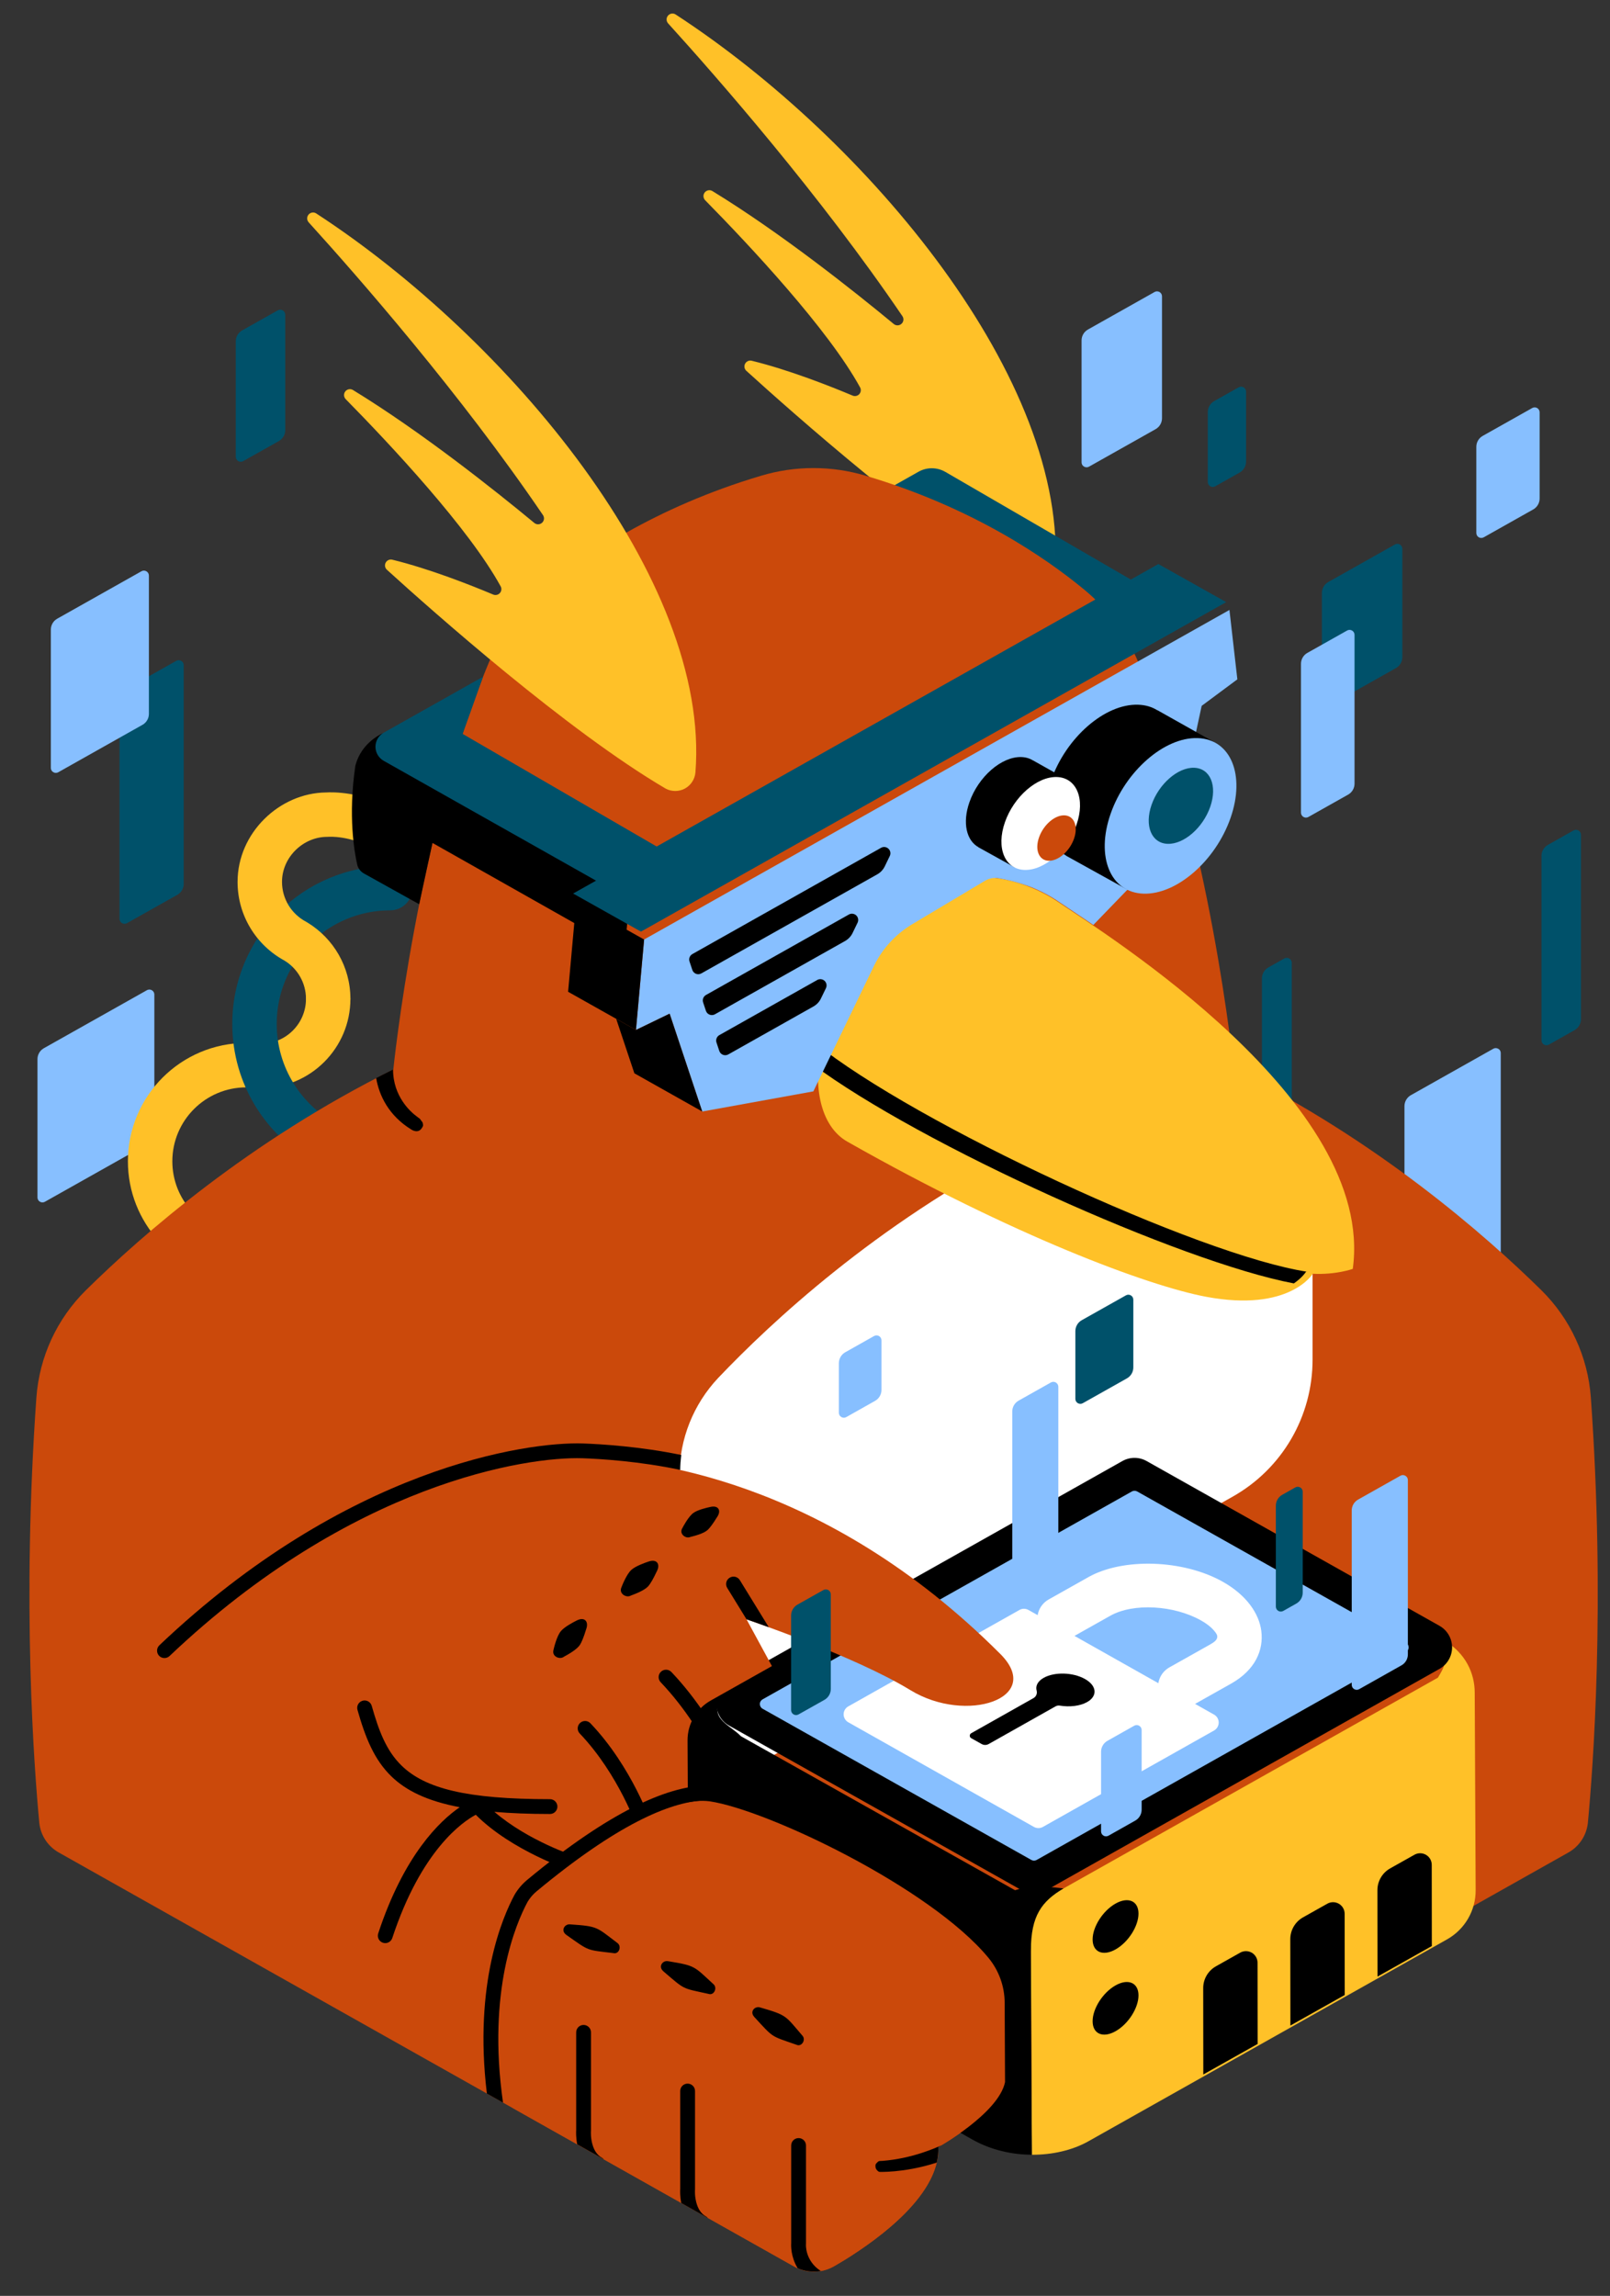 <?xml version="1.0" encoding="UTF-8" standalone="no"?>
<!DOCTYPE svg PUBLIC "-//W3C//DTD SVG 1.1//EN" "http://www.w3.org/Graphics/SVG/1.1/DTD/svg11.dtd">
<svg width="100%" height="100%" viewBox="0 0 378 539" version="1.1" xmlns="http://www.w3.org/2000/svg" xmlns:xlink="http://www.w3.org/1999/xlink" xml:space="preserve" xmlns:serif="http://www.serif.com/" style="fill-rule:evenodd;clip-rule:evenodd;stroke-linejoin:round;stroke-miterlimit:2;">
    <rect x="0" y="0" width="378" height="539" fill="#333333" stroke="none"/>
    <g transform="matrix(1,0,0,1,0,-112.759)">
        <g id="Artboard2" transform="matrix(0.772,0,0,0.864,617.183,54.153)">
            <rect x="-799.24" y="67.817" width="488.941" height="622.947" style="fill:none;"/>
            <g>
                <g transform="matrix(1.126,0,0,1.006,-5210.87,-1940.26)">
                    <path d="M4194.62,2155.37C4196.25,2156.25 4198.2,2156.24 4199.83,2155.37C4201.45,2154.49 4202.52,2152.85 4202.68,2151.01C4206.79,2098.97 4151.95,2033.71 4100.25,2000.02C4099.58,1999.59 4098.69,1999.73 4098.18,2000.35C4097.67,2000.96 4097.69,2001.85 4098.23,2002.44C4111.53,2017.1 4139.26,2048.76 4161.51,2081.52C4161.95,2082.18 4161.84,2083.05 4161.25,2083.58C4160.66,2084.11 4159.78,2084.13 4159.17,2083.63C4148.27,2074.61 4128.49,2058.91 4110.15,2047.7C4109.47,2047.31 4108.6,2047.48 4108.11,2048.1C4107.62,2048.72 4107.67,2049.61 4108.21,2050.18C4120.15,2062.32 4141.52,2085.09 4150.11,2100.82C4150.4,2101.42 4150.28,2102.13 4149.82,2102.61C4149.37,2103.08 4148.66,2103.22 4148.06,2102.97C4142.21,2100.51 4130.87,2096 4120.75,2093.54C4120.05,2093.39 4119.34,2093.74 4119.01,2094.37C4118.68,2095.01 4118.82,2095.79 4119.35,2096.27C4131.64,2107.44 4168.06,2139.78 4194.62,2155.37Z" style="fill:rgb(255,193,40);"/>
                </g>
                <g transform="matrix(1.126,0,0,1.006,-5164.19,-1958.98)">
                    <path d="M4112.19,2149.02L4124.41,2142.13C4126.66,2140.87 4129.41,2140.89 4131.64,2142.18L4197.72,2180.53L4181.52,2189.65L4169.33,2182.79C4167.63,2180.88 4165.79,2179.09 4163.81,2177.45C4154.87,2170.05 4139.69,2159.47 4118.26,2151.21C4117.1,2150.76 4115.91,2150.32 4114.71,2149.88C4114.71,2149.88 4114.69,2149.89 4114.66,2149.89C4113.89,2149.62 4113.05,2149.32 4112.19,2149.02Z" style="fill:rgb(0,81,106);"/>
                </g>
                <g transform="matrix(-1.53,0.77,-2.51493e-18,2.591,6318.45,-9299.4)">
                    <path d="M4371.79,2430.93C4372.57,2430.93 4373.06,2431.23 4373.06,2431.7C4373.06,2435.72 4373.06,2454.3 4373.06,2458.61C4373.06,2458.79 4372.87,2459.02 4372.57,2459.2C4372.27,2459.39 4371.89,2459.5 4371.59,2459.5C4367.95,2459.5 4358.6,2459.5 4355.19,2459.5C4354.4,2459.5 4353.92,2459.2 4353.92,2458.73C4353.92,2454.71 4353.92,2436.13 4353.92,2431.82C4353.92,2431.64 4354.1,2431.41 4354.41,2431.23C4354.71,2431.05 4355.08,2430.93 4355.39,2430.93C4359.02,2430.93 4368.38,2430.93 4371.79,2430.93Z" style="fill:rgb(135,191,255);"/>
                </g>
                <g transform="matrix(-1.278,0.643,5.11323e-17,1.181,5191.33,-5455.85)">
                    <path d="M4371.54,2430.93C4372.48,2430.93 4373.06,2431.58 4373.06,2432.62C4373.06,2437.6 4373.06,2452.23 4373.06,2457.54C4373.06,2457.95 4372.84,2458.45 4372.47,2458.85C4372.11,2459.25 4371.66,2459.5 4371.3,2459.5C4367.57,2459.5 4358.94,2459.5 4355.44,2459.5C4354.5,2459.5 4353.92,2458.85 4353.92,2457.81L4353.92,2432.89C4353.92,2432.48 4354.14,2431.99 4354.5,2431.58C4354.87,2431.18 4355.31,2430.93 4355.68,2430.93C4359.41,2430.93 4368.04,2430.93 4371.54,2430.93Z" style="fill:rgb(0,81,106);"/>
                </g>
                <g transform="matrix(-1.278,0.643,4.41422e-17,1.31,5118.24,-5838.05)">
                    <path d="M4371.54,2430.93C4372.48,2430.93 4373.06,2431.51 4373.06,2432.45C4373.06,2437.33 4373.06,2452.54 4373.06,2457.74C4373.06,2458.1 4372.84,2458.55 4372.47,2458.91C4372.11,2459.27 4371.66,2459.5 4371.3,2459.5C4367.57,2459.5 4358.94,2459.5 4355.44,2459.5C4354.5,2459.5 4353.92,2458.92 4353.92,2457.98C4353.92,2453.11 4353.92,2437.89 4353.92,2432.7C4353.92,2432.33 4354.14,2431.88 4354.5,2431.52C4354.87,2431.16 4355.31,2430.93 4355.68,2430.93C4359.41,2430.93 4368.04,2430.93 4371.54,2430.93Z" style="fill:rgb(135,191,255);"/>
                </g>
                <g transform="matrix(-1.006,0.506,3.81279e-17,0.97,4048.82,-4383.52)">
                    <path d="M4371.13,2430.93C4372.32,2430.93 4373.06,2431.72 4373.06,2432.99L4373.06,2457.12C4373.06,2457.61 4372.78,2458.22 4372.32,2458.71C4371.86,2459.2 4371.29,2459.5 4370.82,2459.5C4367.03,2459.5 4359.42,2459.5 4355.85,2459.5C4354.66,2459.5 4353.92,2458.71 4353.92,2457.44L4353.92,2433.31C4353.92,2432.82 4354.2,2432.21 4354.66,2431.72C4355.12,2431.23 4355.69,2430.93 4356.15,2430.93C4359.94,2430.93 4367.56,2430.93 4371.13,2430.93Z" style="fill:rgb(135,191,255);"/>
                </g>
                <g transform="matrix(-0.851,0.428,-8.10549e-18,1.566,3317.67,-5432.29)">
                    <path d="M4370.78,2430.93C4372.19,2430.93 4373.06,2431.42 4373.06,2432.2L4373.06,2458.02C4373.06,2458.33 4372.73,2458.7 4372.18,2459.01C4371.64,2459.31 4370.97,2459.5 4370.42,2459.5C4366.64,2459.5 4359.76,2459.5 4356.2,2459.5C4354.79,2459.5 4353.92,2459.01 4353.92,2458.23L4353.92,2432.41C4353.92,2432.1 4354.25,2431.73 4354.8,2431.42C4355.34,2431.12 4356.01,2430.93 4356.56,2430.93C4360.34,2430.93 4367.21,2430.93 4370.78,2430.93Z" style="fill:rgb(135,191,255);"/>
                </g>
                <g transform="matrix(-0.627,0.316,-4.66498e-17,1.905,2411.25,-5714.42)">
                    <path d="M4369.96,2430.93C4371.88,2430.93 4373.06,2431.33 4373.06,2431.98C4373.06,2436.4 4373.06,2453.56 4373.06,2458.29C4373.06,2458.54 4372.61,2458.85 4371.87,2459.1C4371.13,2459.34 4370.22,2459.5 4369.47,2459.5C4365.88,2459.5 4360.42,2459.5 4357.02,2459.5C4355.1,2459.5 4353.92,2459.1 4353.92,2458.45C4353.92,2454.03 4353.92,2436.87 4353.92,2432.14C4353.92,2431.89 4354.37,2431.59 4355.11,2431.34C4355.85,2431.09 4356.76,2430.93 4357.51,2430.93C4361.1,2430.93 4366.56,2430.93 4369.96,2430.93Z" style="fill:rgb(0,81,106);"/>
                </g>
                <g transform="matrix(-0.608,0.306,1.05408e-17,0.816,2226.68,-3144)">
                    <path d="M4369.86,2430.93C4371.84,2430.93 4373.06,2431.87 4373.06,2433.37C4373.06,2438.64 4373.06,2451.07 4373.06,2456.67C4373.06,2457.26 4372.59,2457.97 4371.83,2458.56C4371.07,2459.14 4370.12,2459.5 4369.36,2459.5C4365.8,2459.5 4360.49,2459.5 4357.11,2459.5C4355.14,2459.5 4353.92,2458.57 4353.92,2457.06C4353.92,2451.79 4353.92,2439.36 4353.92,2433.76C4353.92,2433.17 4354.39,2432.45 4355.15,2431.87C4355.91,2431.29 4356.85,2430.93 4357.62,2430.93C4361.18,2430.93 4366.49,2430.93 4369.86,2430.93Z" style="fill:rgb(0,81,106);"/>
                </g>
                <g transform="matrix(-0.786,0.395,3.14902e-18,1.249,2709.47,-4605.01)">
                    <path d="M4370.59,2430.93C4372.11,2430.93 4373.06,2431.54 4373.06,2432.53C4373.06,2437.45 4373.06,2452.4 4373.06,2457.65C4373.06,2458.03 4372.7,2458.5 4372.11,2458.88C4371.52,2459.26 4370.79,2459.5 4370.2,2459.5L4356.39,2459.5C4354.86,2459.5 4353.92,2458.89 4353.92,2457.9C4353.92,2452.98 4353.92,2438.03 4353.92,2432.78C4353.92,2432.4 4354.28,2431.93 4354.87,2431.55C4355.46,2431.17 4356.19,2430.93 4356.78,2430.93L4370.59,2430.93Z" style="fill:rgb(0,81,106);"/>
                </g>
                <g transform="matrix(-1.02,0.513,3.7117e-17,2.231,3697.41,-7410.71)">
                    <path d="M4371.16,2430.93C4372.33,2430.93 4373.06,2431.27 4373.06,2431.83C4373.06,2436.04 4373.06,2453.95 4373.06,2458.46C4373.06,2458.68 4372.78,2458.94 4372.33,2459.15C4371.87,2459.37 4371.31,2459.5 4370.85,2459.5C4367.07,2459.5 4359.39,2459.5 4355.82,2459.5C4354.65,2459.5 4353.92,2459.16 4353.92,2458.61C4353.92,2454.39 4353.92,2436.48 4353.92,2431.97C4353.92,2431.75 4354.2,2431.49 4354.65,2431.28C4355.11,2431.06 4355.67,2430.93 4356.12,2430.93C4359.91,2430.93 4367.59,2430.93 4371.16,2430.93Z" style="fill:rgb(0,81,106);"/>
                </g>
                <g transform="matrix(-1.558,0.784,2.66815e-16,1.466,6029.23,-6755.3)">
                    <path d="M4371.81,2430.93C4372.58,2430.93 4373.06,2431.45 4373.06,2432.29C4373.06,2437.03 4373.06,2452.86 4373.06,2457.92C4373.06,2458.25 4372.88,2458.65 4372.58,2458.97C4372.28,2459.3 4371.91,2459.5 4371.61,2459.5C4367.99,2459.5 4358.57,2459.5 4355.16,2459.5C4354.4,2459.5 4353.92,2458.98 4353.92,2458.14C4353.92,2453.39 4353.92,2437.57 4353.92,2432.51C4353.92,2432.18 4354.1,2431.78 4354.4,2431.46C4354.7,2431.13 4355.06,2430.93 4355.36,2430.93C4358.99,2430.93 4368.41,2430.93 4371.81,2430.93Z" style="fill:rgb(135,191,255);"/>
                </g>
                <g transform="matrix(-1.857,0.934,2.57063e-16,1.466,7332.71,-7294.55)">
                    <path d="M4372.01,2430.93C4372.66,2430.93 4373.06,2431.45 4373.06,2432.29C4373.06,2437.03 4373.06,2452.86 4373.06,2457.92C4373.06,2458.25 4372.91,2458.65 4372.66,2458.97C4372.41,2459.3 4372.1,2459.5 4371.85,2459.5C4368.35,2459.5 4358.25,2459.5 4354.96,2459.5C4354.32,2459.5 4353.92,2458.98 4353.92,2458.14C4353.92,2453.39 4353.92,2437.57 4353.92,2432.51C4353.92,2432.18 4354.07,2431.78 4354.32,2431.46C4354.57,2431.13 4354.88,2430.93 4355.13,2430.93C4358.63,2430.93 4368.73,2430.93 4372.01,2430.93Z" style="fill:rgb(135,191,255);"/>
                </g>
                <g transform="matrix(-0.474,0.238,-9.75691e-17,2.591,1657.15,-7007.64)">
                    <path d="M4368.96,2430.93C4371.49,2430.93 4373.06,2431.23 4373.06,2431.7C4373.06,2435.72 4373.06,2454.3 4373.06,2458.61C4373.06,2458.79 4372.46,2459.02 4371.48,2459.2C4370.5,2459.39 4369.3,2459.5 4368.31,2459.5C4365.15,2459.5 4361.03,2459.5 4358.02,2459.5C4355.48,2459.5 4353.92,2459.2 4353.92,2458.73C4353.92,2454.71 4353.92,2436.13 4353.92,2431.82C4353.92,2431.64 4354.52,2431.41 4355.5,2431.23C4356.47,2431.05 4357.68,2430.93 4358.67,2430.93C4361.83,2430.93 4365.94,2430.93 4368.96,2430.93Z" style="fill:rgb(0,81,106);"/>
                </g>
                <g transform="matrix(0.985,0,0,0.88,-4741.37,-1611.7)">
                    <path d="M4061.1,2282.49C4063.64,2285.29 4063.44,2289.63 4060.64,2292.18C4057.85,2294.73 4053.5,2294.53 4050.95,2291.73C4045.04,2285.24 4041.43,2276.6 4041.43,2267.13C4041.43,2246.97 4057.8,2230.59 4077.97,2230.59C4079.14,2230.59 4082.12,2230.82 4082.57,2230.82C4090.21,2230.82 4096.41,2224.62 4096.41,2216.98C4096.41,2213.2 4099.49,2210.12 4103.27,2210.12C4107.06,2210.12 4110.13,2213.2 4110.13,2216.98C4110.13,2232.19 4097.78,2244.54 4082.57,2244.54C4082.12,2244.54 4079.14,2244.31 4077.97,2244.31C4065.38,2244.31 4055.15,2254.54 4055.15,2267.13C4055.15,2273.05 4057.4,2278.44 4061.1,2282.49Z" style="fill:rgb(255,193,40);"/>
                </g>
                <g transform="matrix(1.126,0,0,1.006,-5321.66,-1886.73)">
                    <path d="M4107.24,2246.56C4110.16,2248.11 4111.28,2251.74 4109.73,2254.67C4108.18,2257.6 4104.54,2258.71 4101.62,2257.16C4088.11,2250 4078.9,2235.79 4078.9,2219.45C4078.9,2195.91 4098.01,2176.79 4121.56,2176.79C4124.87,2176.79 4127.56,2179.48 4127.56,2182.79C4127.56,2186.1 4124.87,2188.79 4121.56,2188.79C4104.64,2188.79 4090.9,2202.53 4090.9,2219.45C4090.9,2231.2 4097.52,2241.41 4107.24,2246.56Z" style="fill:rgb(0,81,106);"/>
                </g>
                <g transform="matrix(0.985,0,0,0.88,-4741.37,-1611.7)">
                    <path d="M4096.98,2193.49C4104.87,2198.34 4110.13,2207.05 4110.13,2216.98C4110.13,2220.77 4107.06,2223.84 4103.27,2223.84C4099.49,2223.84 4096.41,2220.77 4096.41,2216.98C4096.41,2211.98 4093.75,2207.59 4089.76,2205.16C4081.14,2200.48 4075.29,2191.35 4075.29,2180.86C4075.29,2165.71 4088.27,2153.38 4102.63,2153.25C4104.44,2153.14 4113.72,2152.89 4123.64,2158.54C4126.94,2160.41 4128.09,2164.6 4126.22,2167.89C4124.35,2171.18 4120.16,2172.33 4116.86,2170.46C4109.9,2166.51 4103.51,2166.94 4103.51,2166.94C4103.31,2166.95 4103.11,2166.96 4102.91,2166.96C4095.61,2166.96 4089.01,2173.19 4089.01,2180.86C4089.01,2186.2 4092.02,2190.83 4096.43,2193.16C4096.62,2193.26 4096.8,2193.37 4096.98,2193.49Z" style="fill:rgb(255,193,40);"/>
                </g>
                <g transform="matrix(1.126,0,0,1.006,-5320.18,-1886.2)">
                    <path d="M4239.73,2554.64C4236.54,2556.43 4232.65,2556.43 4229.46,2554.64C4197.82,2536.83 4030.72,2442.74 4030.72,2442.74C4027.8,2441.1 4025.85,2438.15 4025.47,2434.82C4024.07,2420.01 4020.7,2375.54 4024.68,2319.82C4025.48,2308.87 4030.23,2298.58 4038.05,2290.87C4053.27,2275.85 4082.3,2250.48 4121.08,2231.26C4121.08,2231.26 4127.54,2167.41 4146.93,2121.22C4150.09,2113.68 4155.03,2107.01 4161.32,2101.78C4172.01,2092.88 4191.69,2079.41 4220.4,2070.88C4229.62,2068.11 4239.46,2068.11 4248.69,2070.88C4277.4,2079.41 4297.12,2092.88 4307.84,2101.76C4314.16,2107 4319.12,2113.69 4322.3,2121.26C4341.65,2167.46 4348.11,2231.26 4348.11,2231.26C4386.89,2250.48 4415.91,2275.85 4431.15,2290.86C4438.97,2298.57 4443.72,2308.86 4444.52,2319.82C4448.49,2375.54 4445.12,2420.01 4443.71,2434.82C4443.33,2438.15 4441.38,2441.1 4438.46,2442.74C4421.71,2452.17 4363.13,2485.16 4313.03,2513.36L4309.14,2515.56C4309.09,2515.58 4309.05,2515.61 4309,2515.64C4308.84,2515.73 4308.68,2515.82 4308.51,2515.91C4304.43,2518.14 4299.11,2519.41 4293.54,2519.38C4289.07,2519.35 4284.45,2518.49 4280.17,2516.62C4279.45,2516.3 4278.73,2515.95 4278.03,2515.58C4273.27,2519.51 4268.27,2522.31 4268.27,2522.31C4268.77,2534.85 4252.87,2546.7 4242.74,2552.94C4241.63,2553.57 4240.63,2554.13 4239.73,2554.64Z" style="fill:rgb(203,73,11);"/>
                </g>
                <g transform="matrix(1.126,0,0,1.006,-5319.62,-2735.95)">
                    <path d="M4120.52,3075.93C4120.49,3083.29 4125.44,3087.42 4126.3,3088.13C4127.05,3088.76 4127.72,3089.21 4127.73,3089.21C4128.48,3090.18 4128.5,3090.26 4128.52,3090.37C4128.69,3091.09 4128.68,3091.13 4128.28,3091.76C4127.3,3093.3 4125.65,3092.28 4125.46,3092.16C4119.27,3088.35 4116.75,3082.89 4115.95,3078.24C4117.46,3077.46 4118.98,3076.69 4120.52,3075.93Z"/>
                </g>
                <g transform="matrix(1.126,0,0,1.006,-5320.18,-1886.2)">
                    <path d="M4296.66,2455.51C4296.7,2455.49 4296.74,2455.46 4296.78,2455.44L4403.21,2395.52C4405.03,2392.56 4405.64,2391.31 4405.22,2385.66C4410.57,2388.95 4413.16,2394.16 4413.16,2399.62C4413.16,2399.68 4413.16,2399.75 4413.16,2399.82L4413.41,2452.93C4413.44,2458.42 4410.49,2463.49 4405.71,2466.19L4309.14,2520.56C4309.09,2520.58 4309.05,2520.61 4309,2520.64C4308.84,2520.73 4308.68,2520.82 4308.51,2520.91C4304.43,2523.14 4299.11,2524.41 4293.54,2524.38L4293.24,2461.69C4290.69,2456.75 4286.43,2453.6 4288.18,2454.6C4290.81,2456.1 4292.91,2457.59 4296.66,2455.51Z" style="fill:rgb(255,193,40);"/>
                </g>
                <g transform="matrix(-10.059,5.061,3.06395e-17,9.617,43395.8,-45058.2)">
                    <path d="M4353.92,2436.76L4353.92,2439.46C4353.92,2441.07 4354.84,2442.06 4356.34,2442.06L4373.06,2442.06C4373.06,2438.15 4373.06,2434.58 4373.06,2432.65C4373.06,2431.63 4372.64,2430.87 4371.89,2430.52C4370.29,2429.79 4367.13,2428.7 4362.73,2428.89C4362.23,2428.91 4361.76,2428.94 4361.31,2428.98L4353.92,2436.76Z" style="fill:white;"/>
                </g>
                <g transform="matrix(1.126,0,0,1.006,-5320.18,-1886.2)">
                    <path d="M4293.28,2469.59L4293.54,2524.38C4288.16,2524.35 4282.55,2523.11 4277.6,2520.34L4200.85,2477.13L4199.87,2414.47C4199.87,2414.4 4199.87,2414.33 4199.87,2414.27C4199.87,2405.81 4202.35,2402.66 4209.85,2399.99C4206.05,2406.75 4211.7,2407.96 4214.99,2411.35L4289,2452.93C4291.68,2452.04 4295.8,2451.58 4302.09,2452.45C4296.22,2455.92 4293.29,2459.84 4293.29,2469.11C4293.29,2469.28 4293.29,2469.44 4293.28,2469.59Z"/>
                </g>
                <g transform="matrix(1.126,0,0,1.006,-5312.12,-1854.72)">
                    <path d="M4111.67,2115.97C4128.02,2125.14 4177.66,2154.03 4177.66,2154.03L4176.43,2168.11L4124.5,2138.76C4122.49,2147.95 4120.91,2155.32 4120.91,2155.32L4105.98,2147.01C4105.1,2146.52 4104.45,2145.69 4104.19,2144.72C4103.38,2141.14 4101.71,2131.45 4103.63,2118.18C4103.64,2118.14 4103.64,2118.1 4103.65,2118.06C4103.68,2117.85 4103.74,2117.64 4103.81,2117.43C4104.93,2113.57 4107.78,2110.71 4111.09,2109.12C4109.73,2111.26 4109.47,2112.28 4111.67,2115.97Z"/>
                </g>
                <g transform="matrix(1.126,0,0,1.006,-5320.18,-1886.2)">
                    <path d="M4194.62,2155.37C4196.25,2156.25 4198.2,2156.24 4199.83,2155.37C4201.45,2154.49 4202.52,2152.85 4202.68,2151.01C4206.79,2098.97 4151.95,2033.71 4100.25,2000.02C4099.58,1999.59 4098.69,1999.73 4098.18,2000.35C4097.67,2000.96 4097.69,2001.85 4098.23,2002.44C4111.53,2017.1 4139.26,2048.76 4161.51,2081.52C4161.95,2082.18 4161.84,2083.05 4161.25,2083.58C4160.66,2084.11 4159.78,2084.13 4159.17,2083.63C4148.27,2074.61 4128.49,2058.91 4110.15,2047.7C4109.47,2047.31 4108.6,2047.48 4108.11,2048.1C4107.62,2048.72 4107.67,2049.61 4108.21,2050.18C4120.15,2062.32 4141.52,2085.09 4150.11,2100.82C4150.4,2101.42 4150.28,2102.13 4149.82,2102.61C4149.37,2103.08 4148.66,2103.22 4148.06,2102.97C4142.21,2100.51 4130.87,2096 4120.75,2093.54C4120.05,2093.39 4119.34,2093.74 4119.01,2094.37C4118.68,2095.01 4118.82,2095.79 4119.35,2096.27C4131.64,2107.44 4168.06,2139.78 4194.62,2155.37Z" style="fill:rgb(255,193,40);"/>
                </g>
                <g transform="matrix(-0.921,0.463,-1.51424e-18,0.795,3555.17,-3529.78)">
                    <path d="M4370.95,2430.93C4372.25,2430.93 4373.06,2431.89 4373.06,2433.44C4373.06,2438.72 4373.06,2450.98 4373.06,2456.6C4373.06,2457.2 4372.75,2457.93 4372.25,2458.53C4371.74,2459.13 4371.12,2459.5 4370.62,2459.5C4366.83,2459.5 4359.6,2459.5 4356.03,2459.5C4354.72,2459.5 4353.92,2458.54 4353.92,2456.99C4353.92,2451.71 4353.92,2439.45 4353.92,2433.84C4353.92,2433.23 4354.23,2432.49 4354.73,2431.9C4355.23,2431.3 4355.85,2430.93 4356.36,2430.93C4360.15,2430.93 4367.38,2430.93 4370.95,2430.93Z" style="fill:rgb(0,81,106);"/>
                </g>
                <g transform="matrix(-0.677,0.341,-1.11272e-18,0.622,2416.22,-2567)">
                    <path d="M4370.19,2430.93C4371.96,2430.93 4373.06,2432.16 4373.06,2434.13C4373.06,2439.46 4373.06,2450.14 4373.06,2455.79C4373.06,2456.56 4372.64,2457.5 4371.95,2458.26C4371.27,2459.03 4370.43,2459.5 4369.73,2459.5C4366.07,2459.5 4360.25,2459.5 4356.79,2459.5C4355.02,2459.5 4353.92,2458.27 4353.92,2456.3C4353.92,2450.97 4353.92,2440.29 4353.92,2434.64C4353.92,2433.87 4354.34,2432.93 4355.02,2432.16C4355.71,2431.4 4356.55,2430.93 4357.24,2430.93C4360.9,2430.93 4366.72,2430.93 4370.19,2430.93Z" style="fill:rgb(135,191,255);"/>
                </g>
                <g transform="matrix(0.425,0,0,0.379,-2273.12,-321.542)">
                    <path d="M4453.15,2444.48L4453.09,2382.56C4453.08,2376.07 4456.58,2370.08 4462.23,2366.89L4479.6,2357.11C4482.16,2355.67 4485.31,2355.69 4487.85,2357.18C4490.4,2358.66 4491.97,2361.39 4491.97,2364.34L4492.03,2422.59L4453.15,2444.48ZM4390.82,2479.57L4390.75,2417.65C4390.74,2411.16 4394.24,2405.17 4399.9,2401.99L4417.26,2392.21C4419.83,2390.76 4422.97,2390.79 4425.52,2392.27C4428.07,2393.76 4429.63,2396.48 4429.64,2399.43L4429.7,2457.68L4390.82,2479.57ZM4328.5,2514.66L4328.43,2452.74C4328.42,2446.25 4331.92,2440.26 4337.58,2437.08L4354.94,2427.3C4357.51,2425.85 4360.65,2425.88 4363.2,2427.36C4365.74,2428.85 4367.31,2431.57 4367.31,2434.52L4367.38,2492.77L4328.5,2514.66Z"/>
                </g>
                <g transform="matrix(0.858,-0.432,0,0.766,-4190.04,563.079)">
                    <circle cx="4347.14" cy="2488.5" r="8.13"/>
                </g>
                <g transform="matrix(0.858,-0.432,0,0.766,-4190.04,585.308)">
                    <circle cx="4347.14" cy="2488.5" r="8.13"/>
                </g>
                <g transform="matrix(1.126,0,0,1.006,-5320.18,-1886.2)">
                    <path d="M4243.75,2250.76C4229.01,2242.52 4233.21,2204.58 4269.22,2182.32C4277.73,2176.42 4291.78,2179.91 4300.74,2186.05C4313.44,2194.76 4386.44,2239.93 4380.22,2285.11C4380.22,2285.11 4375.64,2286.75 4369.42,2286.42C4369.42,2286.42 4363.16,2296.87 4340.61,2292.64C4324.89,2289.7 4288.28,2276.03 4243.75,2250.76Z" style="fill:rgb(255,193,40);"/>
                </g>
                <g transform="matrix(1.184,0,0,1.058,-5571.82,-2004.16)">
                    <path d="M4239.26,2231.63C4239.4,2229.9 4239.67,2228.1 4240.06,2226.26C4265.97,2247.13 4338.81,2280.84 4366.53,2285.03C4366.41,2285.02 4366.3,2285.02 4366.18,2285.01C4366.18,2285.01 4365.31,2286.46 4363.05,2288.02C4334.05,2282.54 4267.19,2252.47 4239.26,2231.63Z"/>
                </g>
                <g transform="matrix(1.126,0,0,1.006,-5312.12,-1888.37)">
                    <path d="M4197.72,2180.53L4181.52,2189.65C4181.52,2189.65 4130.08,2160.62 4111.32,2150.03C4109.95,2149.25 4109.1,2147.8 4109.1,2146.23C4109.11,2144.65 4109.95,2143.2 4111.33,2142.43C4121.13,2136.91 4138.16,2127.32 4138.16,2127.32C4135.82,2133.99 4132.64,2142.76 4132.64,2142.76L4197.72,2180.53Z" style="fill:rgb(0,81,106);"/>
                </g>
                <g transform="matrix(1.126,0.566,-1.501,0.755,-1551.54,-3738.09)">
                    <path d="M4279.66,2417.75C4281.77,2417.75 4284.39,2418.75 4286.53,2420.35C4288.68,2421.96 4290,2423.93 4290,2425.5C4290,2444.69 4290,2493.67 4290,2505.2C4290,2506.73 4288.76,2507.66 4286.73,2507.66C4274.11,2507.66 4228.36,2507.66 4207.63,2507.66C4205.53,2507.66 4202.9,2506.66 4200.76,2505.06C4198.62,2503.45 4197.29,2501.48 4197.29,2499.91C4197.29,2480.72 4197.29,2431.74 4197.29,2420.21C4197.29,2418.68 4198.53,2417.75 4200.57,2417.75C4213.18,2417.75 4258.93,2417.75 4279.66,2417.75Z"/>
                </g>
                <g transform="matrix(1.126,0.566,-1.501,0.755,-1551.54,-3738.09)">
                    <path d="M4279.17,2424.18C4279.63,2424.18 4280.2,2424.4 4280.67,2424.75C4281.14,2425.1 4281.43,2425.53 4281.43,2425.87C4281.43,2436.56 4281.43,2494.5 4281.43,2500.69C4281.43,2501.03 4281.16,2501.23 4280.71,2501.23C4273.86,2501.23 4219.88,2501.23 4208.12,2501.23C4207.66,2501.23 4207.09,2501.01 4206.62,2500.66C4206.15,2500.31 4205.87,2499.88 4205.87,2499.54C4205.87,2488.85 4205.87,2430.91 4205.87,2424.72C4205.87,2424.39 4206.14,2424.18 4206.58,2424.18C4213.43,2424.18 4267.42,2424.18 4279.17,2424.18Z" style="fill:rgb(135,191,255);"/>
                </g>
                <g transform="matrix(0.822,0.414,-0.749,0.377,-2129.57,-2150.54)">
                    <path d="M4276.22,2424.18C4277.27,2424.18 4278.6,2424.91 4279.68,2426.1C4280.76,2427.29 4281.43,2428.74 4281.43,2429.9C4281.43,2445.8 4281.43,2489.92 4281.43,2499.41C4281.43,2500.54 4280.8,2501.23 4279.77,2501.23C4270.66,2501.23 4226.38,2501.23 4211.08,2501.23C4210.02,2501.23 4208.69,2500.49 4207.61,2499.31C4206.53,2498.12 4205.87,2496.67 4205.87,2495.51C4205.87,2479.62 4205.87,2435.49 4205.87,2426C4205.87,2424.87 4206.49,2424.18 4207.52,2424.18C4216.63,2424.18 4260.92,2424.18 4276.22,2424.18Z" style="fill:white;"/>
                </g>
                <g transform="matrix(0.074,0.037,-0.393,0.198,166.311,-111.396)">
                    <path d="M4287.77,2444.63C4283.73,2445.03 4281.52,2445.8 4281.52,2446.83C4281.43,2454.61 4281.43,2488.6 4281.43,2498.51C4281.43,2500.2 4275.97,2501.23 4267.03,2501.23C4254.84,2501.23 4237.28,2501.23 4224.11,2501.23C4220.4,2501.23 4215.76,2500.79 4211.98,2500.07C4208.2,2499.36 4205.87,2498.49 4205.87,2497.78C4205.87,2488.01 4205.87,2460.12 4205.87,2449.59C4205.86,2447.6 4197.61,2445.05 4185.72,2443.35C4165.56,2440.63 4152.73,2436.42 4152.73,2431.7C4152.73,2423.37 4192.67,2416.61 4241.87,2416.61C4291.06,2416.61 4331,2423.37 4331,2431.7C4331,2437.18 4313.66,2441.99 4287.77,2444.63Z"/>
                </g>
                <g transform="matrix(-0.645,0.325,3.2834e-17,0.908,2356.02,-3086.7)">
                    <path d="M4370.05,2430.93C4371.91,2430.93 4373.06,2431.77 4373.06,2433.13C4373.06,2438.33 4373.06,2451.41 4373.06,2456.95C4373.06,2457.48 4372.62,2458.13 4371.9,2458.65C4371.18,2459.18 4370.3,2459.5 4369.57,2459.5C4365.95,2459.5 4360.36,2459.5 4356.93,2459.5C4355.07,2459.5 4353.92,2458.66 4353.92,2457.3C4353.92,2452.1 4353.92,2439.01 4353.92,2433.47C4353.92,2432.95 4354.36,2432.3 4355.08,2431.78C4355.8,2431.25 4356.68,2430.93 4357.41,2430.93C4361.02,2430.93 4366.62,2430.93 4370.05,2430.93Z" style="fill:rgb(135,191,255);"/>
                </g>
                <g transform="matrix(0.925,0.465,-0.798,0.401,-2568.03,-2502.55)">
                    <path d="M4374.85,2446.88C4374.85,2450.96 4371.52,2452.26 4367.41,2449.79C4363.3,2447.32 4359.96,2442.01 4359.96,2437.93L4359.96,2422.74C4359.96,2409.67 4370.32,2398.75 4383.39,2398.75C4391.41,2398.75 4398.8,2402.76 4404.06,2408.02C4410.11,2414.07 4414.54,2422.46 4414.54,2431.69L4414.54,2446.88C4414.54,2450.96 4411.2,2452.26 4407.09,2449.79C4402.99,2447.32 4399.65,2442.01 4399.65,2437.93L4399.65,2422.74C4399.65,2421.16 4399.6,2419.81 4398.72,2418.62C4398.08,2417.74 4397.16,2417.34 4396.13,2416.92C4394.57,2416.29 4392.89,2416 4391.11,2416C4382.28,2416 4374.85,2422.86 4374.85,2431.69L4374.85,2446.88Z" style="fill:white;"/>
                </g>
                <g transform="matrix(1.126,0,0,1.006,-5320.18,-1886.2)">
                    <path d="M4060.6,2390.06C4110.53,2342.65 4158.45,2335.59 4173.58,2336.1C4188.71,2336.6 4237.09,2341.18 4285.02,2389.11C4296.95,2401.04 4275.89,2408.14 4260.76,2398.9C4245.63,2389.65 4216.48,2379.76 4216.48,2379.76L4223.34,2392.39C4223.34,2392.39 4213.57,2397.89 4206.82,2401.69C4202.93,2403.88 4200.53,2408.01 4200.55,2412.48C4200.59,2419.83 4200.64,2430.13 4200.64,2430.13C4200.64,2430.13 4181.53,2438.44 4169.46,2445.6C4169.46,2445.6 4153.23,2440.32 4143.8,2430.14C4143.8,2430.14 4128.71,2435.42 4118.9,2465.22" style="fill:rgb(203,73,11);"/>
                    <g transform="matrix(1,0,0,1,0,-844.47)">
                        <path d="M4199.1,3199.68C4199.33,3199.23 4200.79,3196.45 4202.15,3195.48C4203.32,3194.64 4205.75,3194.08 4206.68,3193.88C4206.79,3193.86 4206.89,3193.84 4206.99,3193.82C4207.02,3193.81 4207.04,3193.81 4207.05,3193.81C4207.05,3193.81 4207.05,3193.81 4207.06,3193.81C4209.04,3193.52 4209.68,3195.02 4208.47,3196.7C4207.44,3198.39 4206.55,3199.57 4205.98,3200.09C4204.89,3201.07 4202.54,3201.67 4201.24,3202C4200.09,3202.51 4198.24,3201.2 4199.1,3199.68Z"/>
                    </g>
                    <g transform="matrix(1.052,-0.118,0.118,1.052,-612.341,-499.399)">
                        <path d="M4199.1,3199.68C4199.33,3199.23 4200.79,3196.45 4202.15,3195.48C4203.32,3194.64 4205.75,3194.08 4206.68,3193.88C4206.79,3193.86 4206.89,3193.84 4206.99,3193.82C4207.02,3193.81 4207.04,3193.81 4207.05,3193.81C4207.05,3193.81 4207.05,3193.81 4207.06,3193.81C4209.04,3193.52 4209.68,3195.02 4208.47,3196.7C4207.44,3198.39 4206.55,3199.57 4205.98,3200.09C4204.89,3201.07 4202.54,3201.67 4201.24,3202C4200.09,3202.51 4198.24,3201.2 4199.1,3199.68Z"/>
                    </g>
                    <g transform="matrix(1.024,-0.266,0.266,1.024,-986.661,228.554)">
                        <path d="M4199.1,3199.68C4199.33,3199.23 4200.79,3196.45 4202.15,3195.48C4203.32,3194.64 4205.75,3194.08 4206.68,3193.88C4206.79,3193.86 4206.89,3193.84 4206.99,3193.82C4207.02,3193.81 4207.04,3193.81 4207.05,3193.81C4207.05,3193.81 4207.05,3193.81 4207.06,3193.81C4209.04,3193.52 4209.68,3195.02 4208.47,3196.7C4207.44,3198.39 4206.55,3199.57 4205.98,3200.09C4204.89,3201.07 4202.54,3201.67 4201.24,3202C4200.09,3202.51 4198.24,3201.2 4199.1,3199.68Z"/>
                    </g>
                    <g transform="matrix(1,0,0,1,-1.336,-1.838)">
                        <path d="M4199.9,2341.24C4189.2,2338.94 4178.32,2338.25 4173.51,2338.09C4158.57,2337.6 4111.3,2344.68 4061.98,2391.51C4061.18,2392.27 4059.91,2392.24 4059.15,2391.44C4058.39,2390.64 4058.43,2389.37 4059.23,2388.61C4109.77,2340.62 4158.33,2333.59 4173.64,2334.1C4178.5,2334.26 4189.38,2334.95 4200.18,2337.21C4200.02,2338.55 4199.92,2339.89 4199.9,2341.24Z"/>
                    </g>
                    <path d="M4139.02,2430.51C4130.22,2428.84 4124.53,2426.03 4120.56,2422.18C4115.92,2417.68 4113.53,2411.72 4111.4,2404.22C4111.1,2403.16 4111.72,2402.05 4112.78,2401.75C4113.85,2401.45 4114.95,2402.07 4115.25,2403.13C4117.16,2409.86 4119.18,2415.27 4123.34,2419.3C4129.72,2425.48 4140.92,2428.34 4163.4,2428.34C4164.5,2428.34 4165.4,2429.24 4165.4,2430.34C4165.4,2431.44 4164.5,2432.34 4163.4,2432.34C4157.75,2432.34 4152.78,2432.14 4148.38,2431.76C4157.55,2439.65 4170.08,2443.7 4170.08,2443.7C4171.12,2444.04 4171.7,2445.17 4171.36,2446.22C4171.02,2447.27 4169.89,2447.85 4168.84,2447.51C4168.84,2447.51 4153.2,2442.39 4143.35,2432.55C4139.82,2434.43 4128.64,2442.05 4120.8,2465.85C4120.46,2466.89 4119.33,2467.47 4118.28,2467.12C4117.23,2466.78 4116.66,2465.64 4117,2464.6C4123.97,2443.43 4133.61,2434.22 4139.02,2430.51ZM4190.76,2434.87C4191.11,2435.92 4190.55,2437.05 4189.51,2437.41C4188.46,2437.77 4187.33,2437.21 4186.97,2436.16C4186.97,2436.16 4182.05,2421.75 4171.43,2410.59C4170.67,2409.8 4170.7,2408.53 4171.5,2407.77C4172.3,2407.01 4173.56,2407.04 4174.32,2407.84C4185.56,2419.63 4190.76,2434.87 4190.76,2434.87ZM4205.3,2405.49C4205.91,2406.41 4205.66,2407.65 4204.74,2408.26C4203.83,2408.88 4202.58,2408.63 4201.97,2407.71C4199.52,2404.03 4196.63,2400.26 4193.29,2396.75C4192.53,2395.95 4192.56,2394.68 4193.36,2393.92C4194.16,2393.16 4195.42,2393.19 4196.19,2393.99C4199.69,2397.68 4202.73,2401.64 4205.3,2405.49Z"/>
                    <g transform="matrix(1,0,0,1,2.131,-0.358)">
                        <path d="M4214.35,2380.12L4209.13,2371.63C4208.55,2370.69 4208.85,2369.45 4209.79,2368.88C4210.73,2368.3 4211.96,2368.59 4212.54,2369.53L4220.36,2382.25C4216.77,2380.95 4214.47,2380.16 4214.35,2380.12Z"/>
                    </g>
                </g>
                <g transform="matrix(-0.732,0.368,-1.20394e-18,1.647,2709.47,-5163.64)">
                    <path d="M4370.41,2430.93C4372.05,2430.93 4373.06,2431.39 4373.06,2432.14C4373.06,2436.75 4373.06,2453.18 4373.06,2458.1C4373.06,2458.39 4372.67,2458.74 4372.04,2459.03C4371.41,2459.32 4370.62,2459.5 4369.99,2459.5C4366.27,2459.5 4360.08,2459.5 4356.57,2459.5C4354.93,2459.5 4353.92,2459.03 4353.92,2458.29C4353.92,2453.68 4353.92,2437.25 4353.92,2432.33C4353.92,2432.04 4354.31,2431.69 4354.94,2431.4C4355.57,2431.11 4356.35,2430.93 4356.99,2430.93C4360.71,2430.93 4366.89,2430.93 4370.41,2430.93Z" style="fill:rgb(135,191,255);"/>
                </g>
                <g transform="matrix(-0.427,0.215,7.36064e-18,1.11,1455.85,-3163.56)">
                    <path d="M4368.52,2430.93C4371.32,2430.93 4373.06,2431.62 4373.06,2432.73C4373.06,2437.77 4373.06,2452.05 4373.06,2457.42C4373.06,2457.85 4372.39,2458.38 4371.31,2458.81C4370.23,2459.23 4368.89,2459.5 4367.79,2459.5C4364.87,2459.5 4361.26,2459.5 4358.46,2459.5C4355.65,2459.5 4353.92,2458.81 4353.92,2457.7C4353.92,2452.66 4353.92,2438.38 4353.92,2433.01C4353.92,2432.58 4354.58,2432.05 4355.67,2431.62C4356.75,2431.2 4358.09,2430.93 4359.18,2430.93C4362.11,2430.93 4365.72,2430.93 4368.52,2430.93Z" style="fill:rgb(0,81,106);"/>
                </g>
                <g transform="matrix(-0.892,0.449,8.05727e-17,1.809,3512.4,-5884.78)">
                    <path d="M4370.88,2430.93C4372.23,2430.93 4373.06,2431.35 4373.06,2432.03C4373.06,2436.52 4373.06,2453.43 4373.06,2458.22C4373.06,2458.49 4372.74,2458.81 4372.22,2459.07C4371.7,2459.34 4371.06,2459.5 4370.54,2459.5C4366.75,2459.5 4359.67,2459.5 4356.1,2459.5C4354.75,2459.5 4353.92,2459.08 4353.92,2458.4C4353.92,2453.91 4353.92,2437.01 4353.92,2432.21C4353.92,2431.94 4354.24,2431.62 4354.76,2431.36C4355.28,2431.09 4355.92,2430.93 4356.44,2430.93C4360.23,2430.93 4367.31,2430.93 4370.88,2430.93Z" style="fill:rgb(135,191,255);"/>
                </g>
                <g transform="matrix(-0.631,0.317,-2.10031e-17,1.05,2200.53,-3433.92)">
                    <path d="M4369.98,2430.93C4371.88,2430.93 4373.06,2431.66 4373.06,2432.83C4373.06,2437.92 4373.06,2451.87 4373.06,2457.3C4373.06,2457.76 4372.61,2458.31 4371.87,2458.77C4371.14,2459.22 4370.23,2459.5 4369.49,2459.5C4365.9,2459.5 4360.41,2459.5 4357,2459.5C4355.1,2459.5 4353.92,2458.77 4353.92,2457.6C4353.92,2452.51 4353.92,2438.56 4353.92,2433.13C4353.92,2432.68 4354.37,2432.12 4355.1,2431.66C4355.84,2431.21 4356.75,2430.93 4357.49,2430.93C4361.08,2430.93 4366.57,2430.93 4369.98,2430.93Z" style="fill:rgb(0,81,106);"/>
                </g>
                <g transform="matrix(1.126,0,0,1.006,-5320.18,-1886.2)">
                    <path d="M4286.2,2483.31C4286.18,2478.86 4284.62,2474.56 4281.78,2471.14C4266.11,2452.22 4222.19,2431.27 4206.57,2428.92C4205.46,2428.78 4204.34,2428.75 4203.22,2428.84C4193.6,2429.72 4178.92,2434.45 4156.85,2453.07C4156.85,2453.07 4145.41,2469.39 4147.9,2502.48C4148.2,2506.53 4150.51,2510.16 4154.05,2512.15C4169.58,2520.93 4213.85,2545.85 4229.24,2554.51C4232.66,2556.44 4236.85,2556.42 4240.25,2554.45C4249.98,2548.75 4268.82,2535.94 4268.27,2522.31C4268.27,2522.31 4284.55,2513.21 4286.3,2504.76C4286.3,2504.76 4286.24,2492.61 4286.2,2483.31Z" style="fill:rgb(203,73,11);"/>
                    <g transform="matrix(0.999,-0.047,0.047,0.999,-152.257,-643.116)">
                        <path d="M4168.66,3307.23C4167.38,3306.13 4168.37,3304.47 4169.78,3304.54C4169.79,3304.54 4169.79,3304.54 4169.79,3304.54C4169.81,3304.54 4169.82,3304.55 4169.83,3304.55C4169.87,3304.55 4169.91,3304.56 4169.95,3304.56C4177.52,3305.44 4176.95,3305.6 4182.47,3310.19C4183.63,3311.09 4182.79,3313.33 4181.23,3312.86C4173.85,3311.6 4174.96,3312.14 4168.75,3307.32C4168.72,3307.29 4168.69,3307.26 4168.66,3307.23Z"/>
                    </g>
                    <g transform="matrix(0.999,0.047,-0.047,0.999,184.847,-1025.14)">
                        <path d="M4168.66,3307.23C4167.38,3306.13 4168.37,3304.47 4169.78,3304.54C4169.79,3304.54 4169.79,3304.54 4169.79,3304.54C4169.81,3304.54 4169.82,3304.55 4169.83,3304.55C4169.87,3304.55 4169.91,3304.56 4169.95,3304.56C4177.52,3305.44 4176.95,3305.6 4182.47,3310.19C4183.63,3311.09 4182.79,3313.33 4181.23,3312.86C4173.85,3311.6 4174.96,3312.14 4168.75,3307.32C4168.72,3307.29 4168.69,3307.26 4168.66,3307.23Z"/>
                    </g>
                    <g transform="matrix(0.986,0.166,-0.166,0.986,657.163,-1465.91)">
                        <path d="M4168.66,3307.23C4167.38,3306.13 4168.37,3304.47 4169.78,3304.54C4169.79,3304.54 4169.79,3304.54 4169.79,3304.54C4169.81,3304.54 4169.82,3304.55 4169.83,3304.55C4169.87,3304.55 4169.91,3304.56 4169.95,3304.56C4177.52,3305.44 4176.95,3305.6 4182.47,3310.19C4183.63,3311.09 4182.79,3313.33 4181.23,3312.86C4173.85,3311.6 4174.96,3312.14 4168.75,3307.32C4168.72,3307.29 4168.69,3307.26 4168.66,3307.23Z"/>
                    </g>
                    <path d="M4146.35,2507.85C4142.75,2478.01 4150.67,2460.04 4153.82,2454.17C4153.84,2454.15 4153.85,2454.12 4153.86,2454.1C4154.74,2452.61 4155.87,2451.28 4157.2,2450.17C4179.96,2431.27 4194.91,2425.26 4204.49,2424.69C4205.59,2424.63 4206.54,2425.47 4206.6,2426.57C4206.67,2427.67 4205.82,2428.62 4204.72,2428.68C4195.59,2429.22 4181.46,2435.21 4159.75,2453.25C4158.79,2454.05 4157.97,2455.01 4157.32,2456.11C4154.19,2461.96 4146.39,2480.12 4150.71,2510.3L4146.35,2507.85Z"/>
                    <g transform="matrix(1,0,0,1,2.208,1.056)">
                        <path d="M4265.64,2525.44C4261.26,2526.88 4257.31,2527.42 4256.5,2527.53C4253.43,2527.95 4251.2,2527.96 4250.63,2527.96C4250.03,2527.97 4250,2527.97 4249.57,2527.56C4249.12,2527.14 4249.1,2526.62 4249.1,2526.53C4249.08,2525.94 4249.09,2525.91 4249.5,2525.47C4250.05,2524.88 4250.15,2525.04 4250.96,2524.98C4258.91,2524.39 4265.57,2521.4 4266.99,2520.72C4266.4,2521.07 4266.06,2521.26 4266.06,2521.26C4266.12,2522.66 4265.97,2524.06 4265.64,2525.44Z"/>
                    </g>
                    <path d="M4170.75,2521.57C4170.38,2519.7 4170.44,2518.13 4170.47,2517.75L4170.47,2491.32C4170.47,2490.21 4171.36,2489.32 4172.47,2489.32C4173.57,2489.32 4174.47,2490.21 4174.47,2491.32L4174.47,2517.82C4174.47,2517.87 4174.47,2517.92 4174.46,2517.98C4174.46,2517.98 4174.3,2519.96 4174.99,2522C4175.39,2523.2 4176.09,2524.45 4177.42,2525.19C4177.64,2525.31 4177.82,2525.46 4177.97,2525.64C4175.48,2524.24 4173.06,2522.88 4170.75,2521.57Z"/>
                    <g transform="matrix(1,0,0,1,28.101,15.849)">
                        <path d="M4170.75,2521.57C4170.38,2519.7 4170.44,2518.13 4170.47,2517.75L4170.47,2491.32C4170.47,2490.21 4171.36,2489.32 4172.47,2489.32C4173.57,2489.32 4174.47,2490.21 4174.47,2491.32L4174.47,2517.82C4174.47,2517.87 4174.47,2517.92 4174.46,2517.98C4174.46,2517.98 4174.3,2519.96 4174.99,2522C4175.39,2523.2 4176.09,2524.45 4177.42,2525.19C4177.64,2525.31 4177.82,2525.46 4177.97,2525.64C4175.48,2524.24 4173.06,2522.88 4170.75,2521.57Z"/>
                    </g>
                    <g transform="matrix(1,0,0,1,58.071,30.557)">
                        <path d="M4172.23,2524.49C4170.33,2521.36 4170.43,2518.32 4170.47,2517.74L4170.47,2491.32C4170.47,2490.21 4171.36,2489.32 4172.47,2489.32C4173.57,2489.32 4174.47,2490.21 4174.47,2491.32L4174.47,2517.82C4174.47,2517.88 4174.46,2517.94 4174.46,2518C4174.46,2518 4174.12,2522.41 4178.47,2525.23C4176.38,2525.58 4174.21,2525.34 4172.23,2524.49Z"/>
                    </g>
                </g>
                <g transform="matrix(0.273,0.137,-2.31,1.162,4004.48,-3172.01)">
                    <path d="M4281.43,2424.18L4281.43,2501.23L4205.87,2501.23L4205.87,2424.18L4281.43,2424.18Z" style="fill:rgb(0,81,106);"/>
                </g>
                <g transform="matrix(1.126,0,0,1.006,-7166.26,-2705.9)">
                    <path d="M5923.82,2994.37C5922.62,2994.22 5921.4,2994.48 5920.36,2995.1C5915.43,2998.03 5900.7,3006.84 5900.7,3006.84C5896.23,3009.52 5892.64,3013.45 5890.37,3018.14L5874.03,3051.97L5844.02,3057.41L5835.21,3030.98L5826.12,3035.38L5828.32,3010.95L5986.41,2921.94L5988.55,2940.68L5978.91,2947.84L5970.93,2985L5949.65,3007.02C5945.54,3004.22 5942.31,3002.11 5940.42,3000.82C5938.14,2999.25 5935.53,2997.86 5932.77,2996.76C5928.93,2995.34 5925.73,2994.67 5923.82,2994.37Z" style="fill:rgb(135,191,255);"/>
                </g>
                <g transform="matrix(1.126,0,0,1.006,-7166.26,-2705.9)">
                    <path d="M5809.99,3000.63L5828.32,3010.95L5826.12,3035.38L5807.79,3025.07L5809.99,3000.63Z"/>
                </g>
                <g transform="matrix(1.126,0,0,1.006,-7166.26,-2705.9)">
                    <path d="M5820.78,3032.38L5825.69,3047.09L5844.02,3057.41L5835.21,3030.98L5826.12,3035.38L5820.78,3032.38Z"/>
                </g>
                <g transform="matrix(-0.473,0.238,-1.64096e-17,1.09,1500.38,-3358.49)">
                    <path d="M4418.91,2418.24C4419.53,2417.4 4418.75,2416.79 4417.07,2416.79C4401.23,2416.79 4324.74,2416.79 4295.74,2416.79C4294.2,2416.79 4292.29,2417.3 4291.01,2418.05C4289.72,2418.8 4289.37,2419.61 4290.14,2420.05C4291.32,2420.74 4292.47,2421.41 4293.35,2421.93C4294.39,2422.54 4296.07,2422.87 4298.16,2422.87C4314.91,2422.87 4392.26,2422.87 4411.32,2422.87C4412.37,2422.87 4413.62,2422.63 4414.74,2422.22C4415.86,2421.8 4416.73,2421.26 4417.11,2420.73C4417.71,2419.91 4418.38,2418.99 4418.91,2418.24ZM4410.16,2430.35C4410.77,2429.51 4409.99,2428.9 4408.31,2428.9C4395.12,2428.9 4340.32,2428.9 4316.45,2428.9C4314.92,2428.9 4313,2429.41 4311.72,2430.15C4310.44,2430.9 4310.09,2431.71 4310.85,2432.16C4312.03,2432.85 4313.18,2433.52 4314.06,2434.03C4315.1,2434.64 4316.78,2434.97 4318.87,2434.97C4332.67,2434.97 4386.91,2434.97 4402.56,2434.97C4403.61,2434.97 4404.86,2434.73 4405.98,2434.32C4407.11,2433.91 4407.98,2433.36 4408.36,2432.84C4408.95,2432.01 4409.62,2431.09 4410.16,2430.35ZM4401.56,2442.23C4402.17,2441.39 4401.4,2440.78 4399.72,2440.78C4389.51,2440.78 4354.86,2440.78 4336.79,2440.78C4335.25,2440.78 4333.34,2441.29 4332.06,2442.03C4330.77,2442.78 4330.42,2443.59 4331.19,2444.04C4332.36,2444.73 4333.51,2445.4 4334.4,2445.91C4335.44,2446.53 4337.12,2446.85 4339.21,2446.85C4349.59,2446.85 4382.23,2446.85 4393.96,2446.85C4395.01,2446.85 4396.27,2446.61 4397.39,2446.2C4398.51,2445.79 4399.38,2445.24 4399.76,2444.72C4400.35,2443.9 4401.02,2442.97 4401.56,2442.23Z"/>
                </g>
                <g transform="matrix(3.49,0.101,-1.179,3.031,-17695.4,-9316.22)">
                    <path d="M5939.11,2974.82C5937.04,2973.88 5935.56,2971.28 5935.56,2968.21C5935.56,2964.36 5937.9,2961.24 5940.79,2961.24C5941.43,2961.24 5942.05,2961.39 5942.62,2961.68L5942.62,2961.67L5948.43,2964.32C5948.57,2964.37 5945.8,2977.85 5945.3,2977.62L5939.1,2974.83L5939.11,2974.82Z"/>
                </g>
                <g transform="matrix(2.083,0.06,-0.704,1.81,-10778.8,-5442.75)">
                    <path d="M5939.11,2974.82C5937.04,2973.88 5935.56,2971.28 5935.56,2968.21C5935.56,2964.36 5937.9,2961.24 5940.79,2961.24C5941.43,2961.24 5942.05,2961.39 5942.62,2961.68L5942.62,2961.67L5948.43,2964.32C5948.57,2964.37 5945.8,2977.85 5945.3,2977.62L5939.1,2974.83L5939.11,2974.82Z"/>
                </g>
                <g transform="matrix(3.49,0.101,-1.179,3.031,-17677.3,-9307.14)">
                    <ellipse cx="5940.79" cy="2968.21" rx="5.23" ry="6.973" style="fill:rgb(135,191,255);"/>
                </g>
                <g transform="matrix(2.083,0.06,-0.704,1.81,-10768,-5437.32)">
                    <ellipse cx="5940.79" cy="2968.21" rx="5.23" ry="6.973" style="fill:white;"/>
                </g>
                <g transform="matrix(1.707,0.049,-0.576,1.482,-8871.56,-4403.2)">
                    <ellipse cx="5940.79" cy="2968.21" rx="5.23" ry="6.973" style="fill:rgb(0,81,106);"/>
                </g>
                <g transform="matrix(1.019,0.03,-0.344,0.885,-5510.75,-2509.54)">
                    <ellipse cx="5940.79" cy="2968.21" rx="5.23" ry="6.973" style="fill:rgb(203,73,11);"/>
                </g>
            </g>
        </g>
    </g>
</svg>
